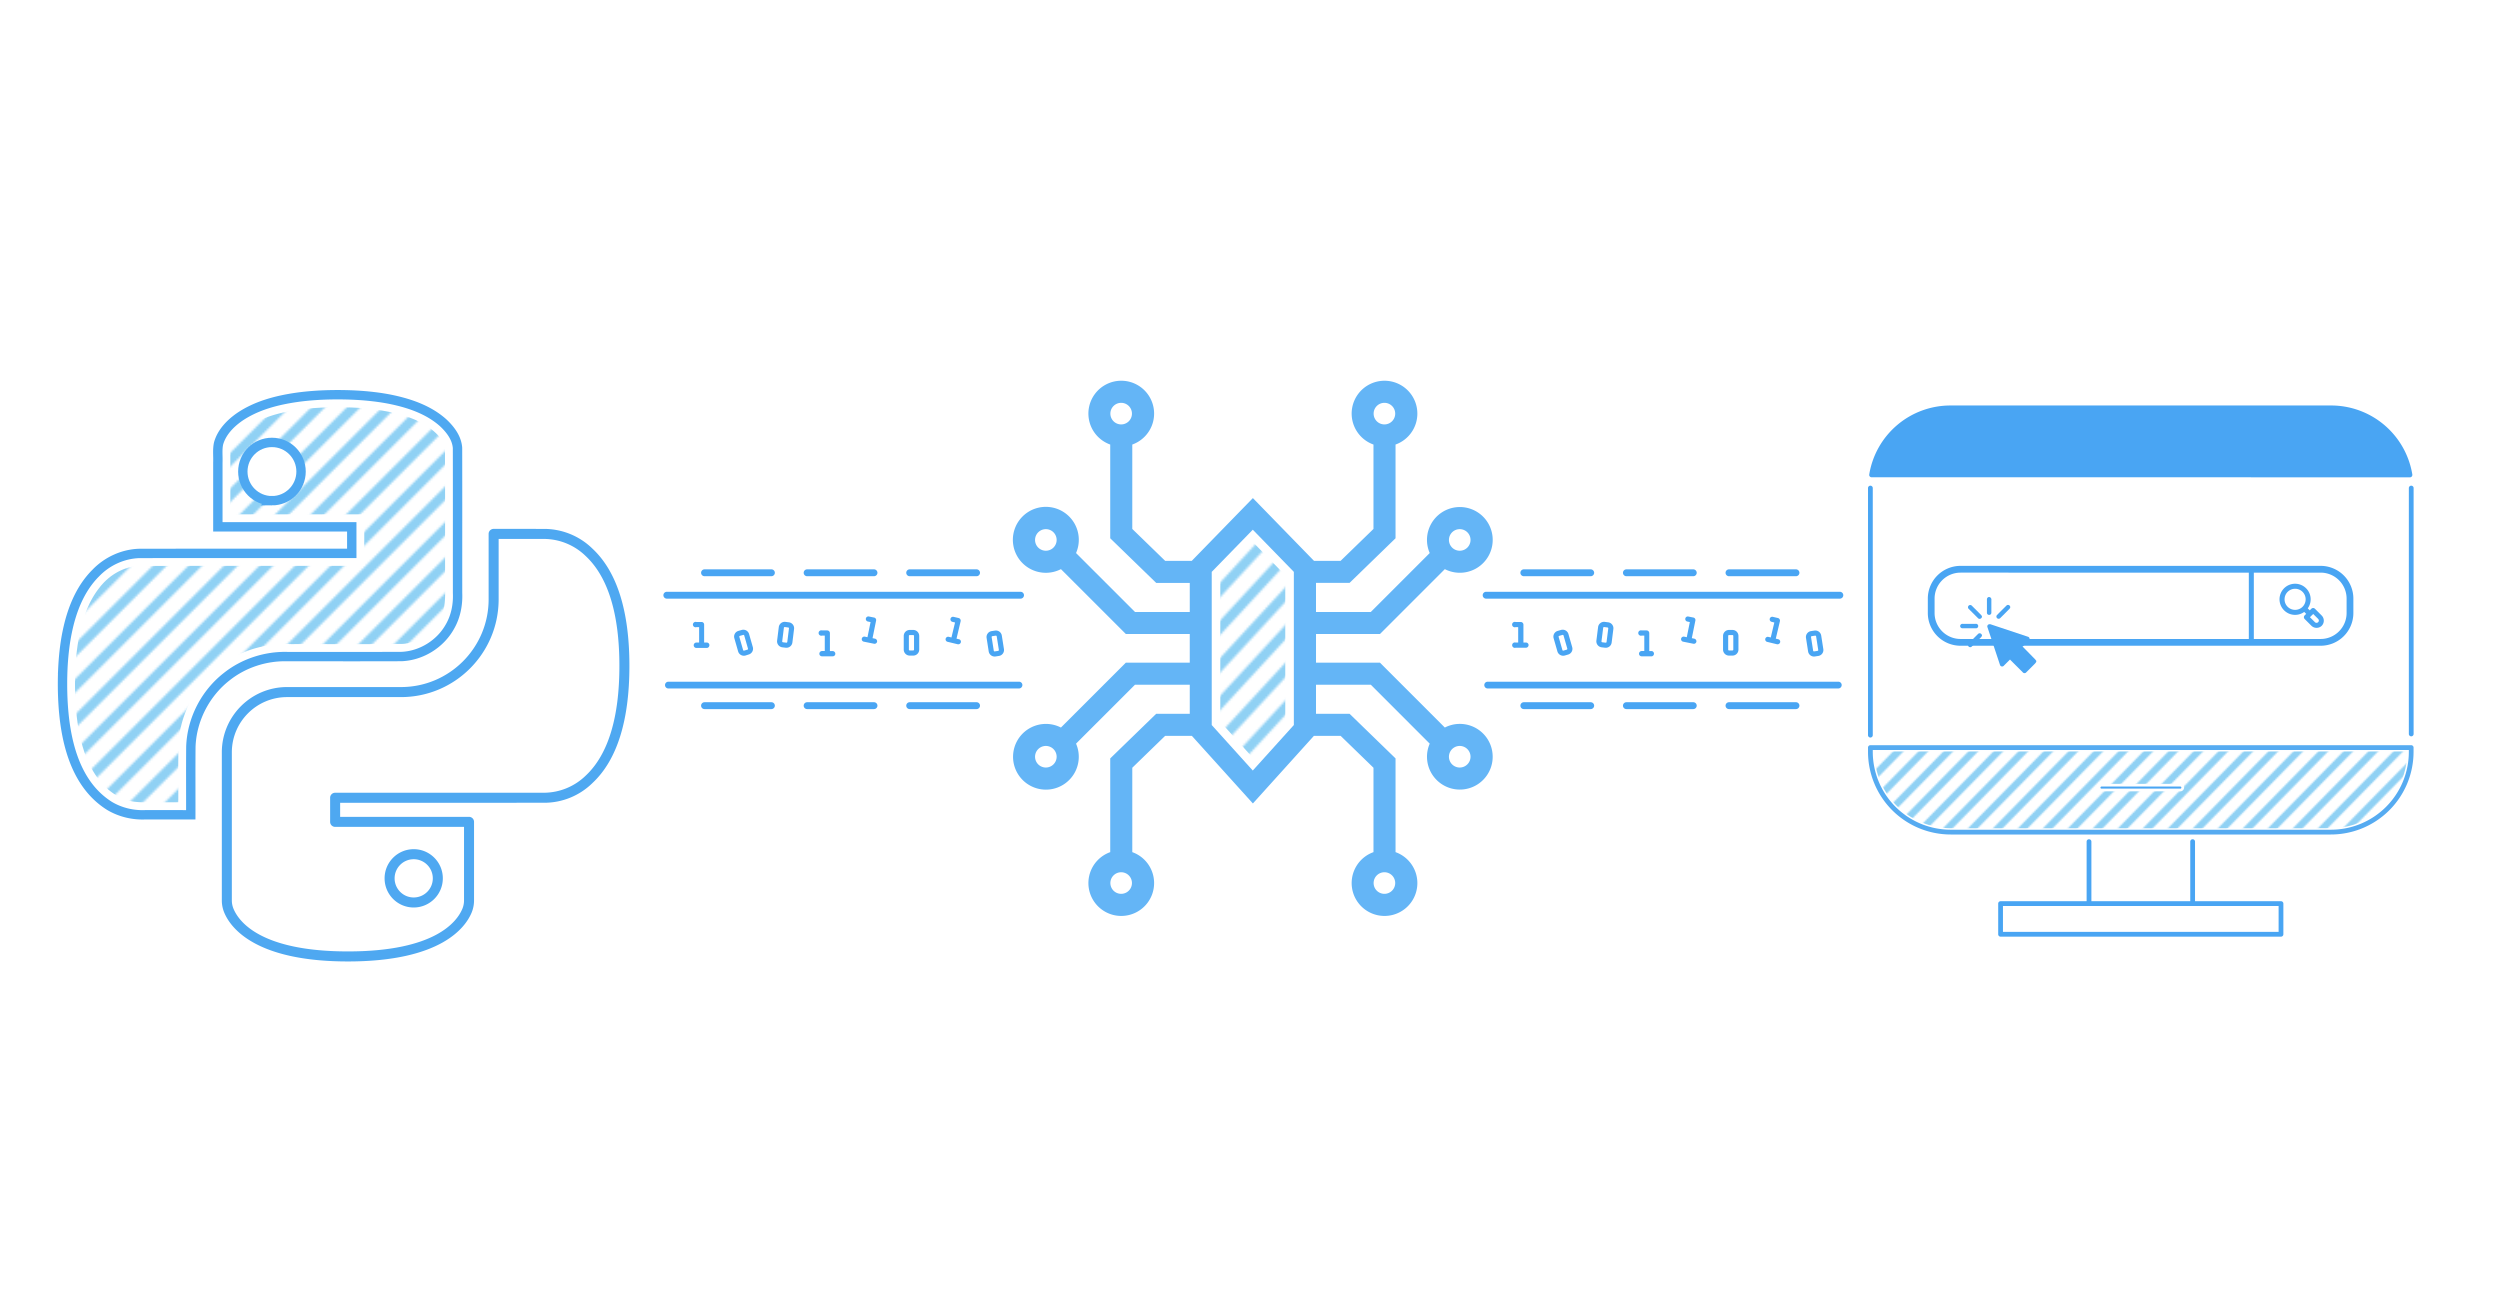 <svg xmlns="http://www.w3.org/2000/svg" xmlns:xlink="http://www.w3.org/1999/xlink" id="Layer_1" data-name="Layer 1" version="1.1" viewBox="0 0 800 418"><defs id="defs9313"><clipPath id="clip-143"><path id="path61777" d="M636 585h144v205H636Zm0 0" clip-rule="nonzero"/></clipPath><clipPath id="clip-144"><path id="path61780" d="M827.836 607.234c-2.863-6.964-14.098-22.16-57.563-22.16-43.464 0-54.699 15.196-57.562 22.16a12.973 12.973 0 0 0-.965 4.938v37.941h64.719v11.649H675.457s-38.8-2.844-38.8 63.758c0 66.597 38.8 63.757 38.8 63.757h21.082l3.32.016v-31.66c0-24.739 20.028-44.793 44.73-44.793h55.141c16.055 0 29.07-13.035 29.07-29.113v-71.555a12.898 12.898 0 0 0-.964-4.938zm-89.352 27.246c-6.433 0-11.648-5.222-11.648-11.664 0-6.445 5.219-11.668 11.652-11.664 6.434 0 11.649 5.223 11.649 11.664 0 6.446-5.215 11.668-11.653 11.664zm0 0" clip-rule="nonzero"/></clipPath><clipPath id="clip-145"><path id="path61783" d="M636 585h156v205H636Zm0 0" clip-rule="nonzero"/></clipPath><clipPath id="clip-146"><path id="path61786" d="M827.836 607.234c-2.863-6.964-14.098-22.16-57.563-22.16-43.464 0-54.699 15.196-57.562 22.16a12.973 12.973 0 0 0-.965 4.938v37.941h64.719v11.649H675.457s-38.8-2.844-38.8 63.758c0 66.597 38.8 63.757 38.8 63.757h21.082l3.32.016v-31.66c0-24.739 20.028-44.793 44.73-44.793h55.141c16.055 0 29.07-13.035 29.07-29.113v-71.555a12.898 12.898 0 0 0-.964-4.938zm-89.352 27.246c-6.433 0-11.648-5.222-11.648-11.664 0-6.445 5.219-11.668 11.652-11.664 6.434 0 11.649 5.223 11.649 11.664 0 6.446-5.215 11.668-11.653 11.664zm0 0" clip-rule="nonzero"/></clipPath><clipPath id="clip-147"><path id="path61789" d="M636 585h169v205H636Zm0 0" clip-rule="nonzero"/></clipPath><clipPath id="clip-148"><path id="path61792" d="M827.836 607.234c-2.863-6.964-14.098-22.16-57.563-22.16-43.464 0-54.699 15.196-57.562 22.16a12.973 12.973 0 0 0-.965 4.938v37.941h64.719v11.649H675.457s-38.8-2.844-38.8 63.758c0 66.597 38.8 63.757 38.8 63.757h21.082l3.32.016v-31.66c0-24.739 20.028-44.793 44.73-44.793h55.141c16.055 0 29.07-13.035 29.07-29.113v-71.555a12.898 12.898 0 0 0-.964-4.938zm-89.352 27.246c-6.433 0-11.648-5.222-11.648-11.664 0-6.445 5.219-11.668 11.652-11.664 6.434 0 11.649 5.223 11.649 11.664 0 6.446-5.215 11.668-11.653 11.664zm0 0" clip-rule="nonzero"/></clipPath><clipPath id="clip-149"><path id="path61795" d="M636 585h181v205H636Zm0 0" clip-rule="nonzero"/></clipPath><clipPath id="clip-150"><path id="path61798" d="M827.836 607.234c-2.863-6.964-14.098-22.16-57.563-22.16-43.464 0-54.699 15.196-57.562 22.16a12.973 12.973 0 0 0-.965 4.938v37.941h64.719v11.649H675.457s-38.8-2.844-38.8 63.758c0 66.597 38.8 63.757 38.8 63.757h21.082l3.32.016v-31.66c0-24.739 20.028-44.793 44.73-44.793h55.141c16.055 0 29.07-13.035 29.07-29.113v-71.555a12.898 12.898 0 0 0-.964-4.938zm-89.352 27.246c-6.433 0-11.648-5.222-11.648-11.664 0-6.445 5.219-11.668 11.652-11.664 6.434 0 11.649 5.223 11.649 11.664 0 6.446-5.215 11.668-11.653 11.664zm0 0" clip-rule="nonzero"/></clipPath><clipPath id="clip-152"><path id="path61804" d="M827.836 607.234c-2.863-6.964-14.098-22.16-57.563-22.16-43.464 0-54.699 15.196-57.562 22.16a12.973 12.973 0 0 0-.965 4.938v37.941h64.719v11.649H675.457s-38.8-2.844-38.8 63.758c0 66.597 38.8 63.757 38.8 63.757h21.082l3.32.016v-31.66c0-24.739 20.028-44.793 44.73-44.793h55.141c16.055 0 29.07-13.035 29.07-29.113v-71.555a12.898 12.898 0 0 0-.964-4.938zm-89.352 27.246c-6.433 0-11.648-5.222-11.648-11.664 0-6.445 5.219-11.668 11.652-11.664 6.434 0 11.649 5.223 11.649 11.664 0 6.446-5.215 11.668-11.653 11.664zm0 0" clip-rule="nonzero"/></clipPath><clipPath id="clip-143-4"><path id="path61777-7" d="M636 585h144v205H636Zm0 0" clip-rule="nonzero"/></clipPath><clipPath id="clip-144-4"><path id="path61780-4" d="M827.836 607.234c-2.863-6.964-14.098-22.16-57.563-22.16-43.464 0-54.699 15.196-57.562 22.16a12.973 12.973 0 0 0-.965 4.938v37.941h64.719v11.649H675.457s-38.8-2.844-38.8 63.758c0 66.597 38.8 63.757 38.8 63.757h21.082l3.32.016v-31.66c0-24.739 20.028-44.793 44.73-44.793h55.141c16.055 0 29.07-13.035 29.07-29.113v-71.555a12.898 12.898 0 0 0-.964-4.938zm-89.352 27.246c-6.433 0-11.648-5.222-11.648-11.664 0-6.445 5.219-11.668 11.652-11.664 6.434 0 11.649 5.223 11.649 11.664 0 6.446-5.215 11.668-11.653 11.664zm0 0" clip-rule="nonzero"/></clipPath><clipPath id="clip-145-3"><path id="path61783-0" d="M636 585h156v205H636Zm0 0" clip-rule="nonzero"/></clipPath><clipPath id="clip-146-7"><path id="path61786-8" d="M827.836 607.234c-2.863-6.964-14.098-22.16-57.563-22.16-43.464 0-54.699 15.196-57.562 22.16a12.973 12.973 0 0 0-.965 4.938v37.941h64.719v11.649H675.457s-38.8-2.844-38.8 63.758c0 66.597 38.8 63.757 38.8 63.757h21.082l3.32.016v-31.66c0-24.739 20.028-44.793 44.73-44.793h55.141c16.055 0 29.07-13.035 29.07-29.113v-71.555a12.898 12.898 0 0 0-.964-4.938zm-89.352 27.246c-6.433 0-11.648-5.222-11.648-11.664 0-6.445 5.219-11.668 11.652-11.664 6.434 0 11.649 5.223 11.649 11.664 0 6.446-5.215 11.668-11.653 11.664zm0 0" clip-rule="nonzero"/></clipPath><clipPath id="clip-147-6"><path id="path61789-8" d="M636 585h169v205H636Zm0 0" clip-rule="nonzero"/></clipPath><clipPath id="clip-148-8"><path id="path61792-4" d="M827.836 607.234c-2.863-6.964-14.098-22.16-57.563-22.16-43.464 0-54.699 15.196-57.562 22.16a12.973 12.973 0 0 0-.965 4.938v37.941h64.719v11.649H675.457s-38.8-2.844-38.8 63.758c0 66.597 38.8 63.757 38.8 63.757h21.082l3.32.016v-31.66c0-24.739 20.028-44.793 44.73-44.793h55.141c16.055 0 29.07-13.035 29.07-29.113v-71.555a12.898 12.898 0 0 0-.964-4.938zm-89.352 27.246c-6.433 0-11.648-5.222-11.648-11.664 0-6.445 5.219-11.668 11.652-11.664 6.434 0 11.649 5.223 11.649 11.664 0 6.446-5.215 11.668-11.653 11.664zm0 0" clip-rule="nonzero"/></clipPath><clipPath id="clip-149-3"><path id="path61795-1" d="M636 585h181v205H636Zm0 0" clip-rule="nonzero"/></clipPath><clipPath id="clip-150-4"><path id="path61798-9" d="M827.836 607.234c-2.863-6.964-14.098-22.16-57.563-22.16-43.464 0-54.699 15.196-57.562 22.16a12.973 12.973 0 0 0-.965 4.938v37.941h64.719v11.649H675.457s-38.8-2.844-38.8 63.758c0 66.597 38.8 63.757 38.8 63.757h21.082l3.32.016v-31.66c0-24.739 20.028-44.793 44.73-44.793h55.141c16.055 0 29.07-13.035 29.07-29.113v-71.555a12.898 12.898 0 0 0-.964-4.938zm-89.352 27.246c-6.433 0-11.648-5.222-11.648-11.664 0-6.445 5.219-11.668 11.652-11.664 6.434 0 11.649 5.223 11.649 11.664 0 6.446-5.215 11.668-11.653 11.664zm0 0" clip-rule="nonzero"/></clipPath><clipPath id="clip-151"><path id="path61801" d="M636 585h193v205H636Zm0 0" clip-rule="nonzero"/></clipPath><clipPath id="clip-152-2"><path id="path61804-0" d="M827.836 607.234c-2.863-6.964-14.098-22.16-57.563-22.16-43.464 0-54.699 15.196-57.562 22.16a12.973 12.973 0 0 0-.965 4.938v37.941h64.719v11.649H675.457s-38.8-2.844-38.8 63.758c0 66.597 38.8 63.757 38.8 63.757h21.082l3.32.016v-31.66c0-24.739 20.028-44.793 44.73-44.793h55.141c16.055 0 29.07-13.035 29.07-29.113v-71.555a12.898 12.898 0 0 0-.964-4.938zm-89.352 27.246c-6.433 0-11.648-5.222-11.648-11.664 0-6.445 5.219-11.668 11.652-11.664 6.434 0 11.649 5.223 11.649 11.664 0 6.446-5.215 11.668-11.653 11.664zm0 0" clip-rule="nonzero"/></clipPath><clipPath id="clip-152-2-6"><path id="path61804-0-6" d="M827.836 607.234c-2.863-6.964-14.098-22.16-57.563-22.16-43.464 0-54.699 15.196-57.562 22.16a12.973 12.973 0 0 0-.965 4.938v37.941h64.719v11.649H675.457s-38.8-2.844-38.8 63.758c0 66.597 38.8 63.757 38.8 63.757h21.082l3.32.016v-31.66c0-24.739 20.028-44.793 44.73-44.793h55.141c16.055 0 29.07-13.035 29.07-29.113v-71.555a12.898 12.898 0 0 0-.964-4.938zm-89.352 27.246c-6.433 0-11.648-5.222-11.648-11.664 0-6.445 5.219-11.668 11.652-11.664 6.434 0 11.649 5.223 11.649 11.664 0 6.446-5.215 11.668-11.653 11.664zm0 0" clip-rule="nonzero"/></clipPath><pattern xlink:href="#pattern66737" id="pattern67854" patternTransform="matrix(.689 0 0 .689 611.043 261.155)"/><pattern xlink:href="#pattern66737" id="pattern67234" patternTransform="matrix(.515 -.025 .025 .506 1226.79 597.853)"/><pattern xlink:href="#pattern66737" id="pattern66871" patternTransform="matrix(.485 0 0 .494 513.718 336.133)"/><pattern id="pattern66737" width="1043.687" height="235.595" patternTransform="translate(685.598 329.672)" patternUnits="userSpaceOnUse"><g id="g66735" transform="translate(-685.598 -329.672)"><path id="path64933" d="M687.202 563.664 919.59 331.275" style="fill:none;fill-opacity:.294;stroke:#90d1f4;stroke-width:4.535;stroke-linecap:butt;stroke-linejoin:miter;stroke-dasharray:none;stroke-opacity:1"/><use xlink:href="#path64933" id="use66584" x="0" y="0"/><use xlink:href="#path64933" id="use66586" x="0" y="0" transform="translate(16.492)"/><use xlink:href="#path64933" id="use66588" x="0" y="0" transform="translate(32.983)"/><use xlink:href="#path64933" id="use66590" x="0" y="0" transform="translate(49.475)"/><use xlink:href="#path64933" id="use66592" x="0" y="0" transform="translate(65.967)"/><use xlink:href="#path64933" id="use66594" x="0" y="0" transform="translate(82.458)"/><use xlink:href="#path64933" id="use66596" x="0" y="0" transform="translate(98.95)"/><use xlink:href="#path64933" id="use66598" x="0" y="0" transform="translate(115.442)"/><use xlink:href="#path64933" id="use66600" x="0" y="0" transform="translate(131.933)"/><use xlink:href="#path64933" id="use66602" x="0" y="0" transform="translate(148.425)"/><use xlink:href="#path64933" id="use66604" x="0" y="0" transform="translate(164.917)"/><use xlink:href="#path64933" id="use66606" x="0" y="0" transform="translate(181.408)"/><use xlink:href="#path64933" id="use66608" x="0" y="0" transform="translate(197.9)"/><use xlink:href="#path64933" id="use66610" x="0" y="0" transform="translate(214.392)"/><use xlink:href="#path64933" id="use66612" x="0" y="0" transform="translate(230.883)"/><use xlink:href="#path64933" id="use66614" x="0" y="0" transform="translate(247.375)"/><use xlink:href="#path64933" id="use66616" x="0" y="0" transform="translate(263.867)"/><use xlink:href="#path64933" id="use66618" x="0" y="0" transform="translate(280.358)"/><use xlink:href="#path64933" id="use66620" x="0" y="0" transform="translate(296.85)"/><use xlink:href="#path64933" id="use66622" x="0" y="0" transform="translate(313.342)"/><use xlink:href="#path64933" id="use66624" x="0" y="0" transform="translate(329.833)"/><use xlink:href="#path64933" id="use66626" x="0" y="0" transform="translate(346.325)"/><use xlink:href="#path64933" id="use66628" x="0" y="0" transform="translate(362.817)"/><use xlink:href="#path64933" id="use66630" x="0" y="0" transform="translate(379.308)"/><use xlink:href="#path64933" id="use66632" x="0" y="0" transform="translate(395.8)"/><use xlink:href="#path64933" id="use66634" x="0" y="0" transform="translate(412.292)"/><use xlink:href="#path64933" id="use66636" x="0" y="0" transform="translate(428.783)"/><use xlink:href="#path64933" id="use66638" x="0" y="0" transform="translate(445.275)"/><use xlink:href="#path64933" id="use66640" x="0" y="0" transform="translate(461.767)"/><use xlink:href="#path64933" id="use66642" x="0" y="0" transform="translate(478.258)"/><use xlink:href="#path64933" id="use66644" x="0" y="0" transform="translate(494.75)"/><use xlink:href="#path64933" id="use66646" x="0" y="0" transform="translate(511.241)"/><use xlink:href="#path64933" id="use66648" x="0" y="0" transform="translate(527.733)"/><use xlink:href="#path64933" id="use66650" x="0" y="0" transform="translate(544.225)"/><use xlink:href="#path64933" id="use66652" x="0" y="0" transform="translate(560.716)"/><use xlink:href="#path64933" id="use66654" x="0" y="0" transform="translate(577.208)"/><use xlink:href="#path64933" id="use66656" x="0" y="0" transform="translate(593.7)"/><use xlink:href="#path64933" id="use66658" x="0" y="0" transform="translate(610.191)"/><use xlink:href="#path64933" id="use66660" x="0" y="0" transform="translate(626.683)"/><use xlink:href="#path64933" id="use66662" x="0" y="0" transform="translate(643.175)"/><use xlink:href="#path64933" id="use66664" x="0" y="0" transform="translate(659.666)"/><use xlink:href="#path64933" id="use66666" x="0" y="0" transform="translate(676.158)"/><use xlink:href="#path64933" id="use66668" x="0" y="0" transform="translate(692.65)"/><use xlink:href="#path64933" id="use66670" x="0" y="0" transform="translate(709.141)"/><use xlink:href="#path64933" id="use66672" x="0" y="0" transform="translate(725.633)"/><use xlink:href="#path64933" id="use66674" x="0" y="0" transform="translate(742.125)"/><use xlink:href="#path64933" id="use66676" x="0" y="0" transform="translate(758.616)"/><use xlink:href="#path64933" id="use66678" x="0" y="0" transform="translate(775.108)"/><use xlink:href="#path64933" id="use66680" x="0" y="0" transform="translate(791.6)"/><use xlink:href="#path64933" id="use66682" x="0" y="0" transform="translate(808.091)"/></g></pattern><style id="style9299">.cls-3{fill:#49a5f3}</style></defs><path id="path67849" d="M106.72 126.314c-3.94.052-7.744.28-11.665.824-6.472.928-13.036 2.62-18.49 6.362-2.927 2.063-5.612 4.846-6.612 8.367-.447 2.01-.154 4.088-.238 6.128v20.585h42.85v8.5c-22.62.01-45.238-.016-67.857.018-5.288.117-10.424 2.48-14.072 6.29-5.087 5.075-7.745 12.039-9.15 18.966-.792 3.866-1.204 7.968-1.382 11.802a110.292 110.292 0 0 0 0 9.451c.568 12.454 3.492 27.12 14.958 34.29 3.457 2.057 7.52 3.019 11.531 2.826l14.458.01c.019-7.257-.038-14.515.028-21.771.292-8.672 4.608-17.083 11.448-22.413 5.484-4.37 12.54-6.647 19.54-6.436 12.118-.014 24.236.03 36.354-.022 6.424-.234 12.538-4.054 15.62-9.685 1.83-3.213 2.539-6.956 2.383-10.626-.011-15.486.022-30.973-.017-46.458-.234-3.22-2.341-5.948-4.625-8.07-4.537-4.044-10.453-6.105-16.308-7.354-3.709-.784-7.805-1.24-11.597-1.44a112.89 112.89 0 0 0-7.156-.144z" style="fill:#fff;fill-opacity:1;stroke:#4ea8f1;stroke-opacity:1;stroke-width:3;stroke-dasharray:none"/><path id="path67486" d="M106.803 130.314c-7.682.138-15.514.855-22.72 3.693-3.547 1.464-7.05 3.532-9.263 6.753-.888 1.263-1.245 2.813-1.117 4.34.025 6.494.01 12.987.012 19.48h42.85v16.5c-24.076.014-48.153-.04-72.227.046-4.964.224-9.539 3.042-12.517 6.935-3.534 4.445-5.396 9.96-6.49 15.468-.083.472-.25 1.302-.34 1.916a75.799 75.799 0 0 0-.716 6.067c-.426 5.866-.365 11.935.295 17.85.832 6.92 2.546 14.006 6.75 19.702 2.765 3.73 6.778 6.767 11.461 7.452 2.986.42 6.012.122 9.016.209l5.256.003c.033-6.44-.102-12.884.11-19.32.829-11.062 7.482-21.492 17.179-26.887 5.674-3.222 12.273-4.68 18.777-4.408 11.954-.026 23.911.068 35.864-.068 6.34-.531 12.003-5.603 13.142-11.879.561-3.199.203-6.46.3-9.688-.01-13.697.033-27.398-.044-41.093-.463-2.677-2.583-4.667-4.638-6.255-4.994-3.643-11.165-5.13-17.184-6.02a81.255 81.255 0 0 0-6.164-.612c-.877-.041-1.715-.1-2.493-.119-1.699-.061-3.4-.074-5.1-.065z" style="fill:url(#pattern67854);fill-opacity:1;stroke:none;stroke-width:3;stroke-dasharray:none;stroke-opacity:1"/><path id="path66869" d="M599.762 240.533c.038 3.627.817 7.248 2.386 10.524a24.498 24.498 0 0 0 8.895 10.098 24.55 24.55 0 0 0 12.804 3.866c13.47.047 26.943.007 40.415.02 27.259-.006 54.519.013 81.778-.01 4.276-.056 8.54-1.203 12.222-3.39a24.488 24.488 0 0 0 9.332-9.854c1.779-3.43 2.697-7.28 2.74-11.141-.16-.42-1.12-.067-1.594-.183H599.762z" style="fill:url(#pattern66871);fill-opacity:1;stroke:none"/><g id="g67249" transform="matrix(1.372 0 0 1.372 -987.437 -30.388)"><path id="path4965" d="M449.767 222.267a7.607 7.607 0 0 0-3.498.853l-15.137-15.136h-14.91v-6.676h14.91l15.137-15.135a7.665 7.665 0 1 0-3.525-3.754L429 196.163H416.22v-6.78h7.828l10.723-10.408v-21.862a7.662 7.662 0 1 0-5.145 0v19.685l-7.664 7.44h-6.212l-14.252-14.636-14.25 14.636h-6.213l-7.664-7.44v-19.685a7.663 7.663 0 1 0-5.145 0v21.862l10.722 10.408h7.83v6.78h-12.78l-13.744-13.744a7.69 7.69 0 1 0-3.524 3.754l15.137 15.135h14.91v6.676h-14.91L356.73 223.12a7.665 7.665 0 1 0 3.524 3.754L374 213.129h12.778v6.78h-7.829l-10.722 10.409v21.862a7.662 7.662 0 1 0 5.145 0v-19.685l7.664-7.44h6.23l14.233 15.773 14.235-15.773h6.229l7.664 7.44v19.685a7.662 7.662 0 1 0 5.146 0v-21.862l-10.724-10.408h-7.828v-6.78H429l13.744 13.745a7.66 7.66 0 1 0 7.022-4.607z" class="UnoptimicedTransforms" style="fill:#64b5f6;stroke-width:.533" transform="translate(610.425 -31.281)"/><path id="path66939" d="M617.389 105.57a7.607 7.607 0 0 0-3.498.853l-15.137-15.136h-14.91v-6.675h14.91l15.137-15.136a7.665 7.665 0 1 0-3.525-3.754l-13.744 13.744h-12.779v-6.78h7.828l10.723-10.408V40.416a7.662 7.662 0 1 0-5.145 0v19.685l-7.664 7.44h-6.212l-14.251-14.636L554.87 67.54h-6.213l-7.664-7.44V40.416a7.663 7.663 0 1 0-5.145 0v21.862l10.723 10.408h7.829v6.78h-12.78l-13.743-13.744a7.69 7.69 0 1 0-3.525 3.754l15.137 15.136h14.91v6.675h-14.91l-15.137 15.136a7.665 7.665 0 1 0 3.525 3.754l13.744-13.745H554.4v6.781h-7.83l-10.722 10.408v21.862a7.662 7.662 0 1 0 5.145 0v-19.685l7.664-7.44h6.23l14.234 15.774 14.234-15.773h6.23l7.664 7.44v19.684a7.662 7.662 0 1 0 5.145 0V113.62l-10.724-10.408h-7.828v-6.78h12.779l13.744 13.745a7.66 7.66 0 1 0 7.023-4.607z" class="UnoptimicedTransforms" style="fill:none;fill-opacity:1" transform="translate(442.802 85.416)"/><path id="path66961" d="M1060.17 201.164a2.517 2.517 0 1 1 2.516-2.517 2.52 2.52 0 0 1-2.516 2.517z" style="fill:#fff;stroke-width:.533"/><path id="path67206" d="m1021.479 191.254-9.577 10.611-9.575-10.611V155.53l9.576-9.835 9.576 9.835z" style="fill:#fff;fill-opacity:1;stroke-width:.533"/><path id="path66959" d="M1004.326 156.342v34.144l7.576 8.395 7.576-8.395v-34.144l-7.576-7.78-7.576 7.78z" style="fill:url(#pattern67234);fill-opacity:1;stroke-width:.533"/><path id="path66957" d="M1042.603 230.623a2.517 2.517 0 1 1 2.517-2.517 2.52 2.52 0 0 1-2.517 2.517z" style="fill:#fff;stroke-width:.533"/><path id="path66955" d="M981.203 230.623a2.517 2.517 0 1 1 2.516-2.517 2.52 2.52 0 0 1-2.516 2.517z" style="fill:#fff;stroke-width:.533"/><path id="path66953" d="M963.636 201.164a2.517 2.517 0 1 1 2.517-2.517 2.52 2.52 0 0 1-2.517 2.517z" style="fill:#fff;stroke-width:.533"/><path id="path66951" d="M963.636 150.599a2.517 2.517 0 1 1 2.517-2.517 2.52 2.52 0 0 1-2.517 2.517z" style="fill:#fff;stroke-width:.533"/><path id="path66949" d="M981.203 116.105a2.517 2.517 0 1 1-2.518 2.517 2.52 2.52 0 0 1 2.518-2.517z" style="fill:#fff;stroke-width:.533"/><path id="path66947" d="M1042.603 116.105a2.517 2.517 0 1 1-2.517 2.517 2.52 2.52 0 0 1 2.517-2.517z" style="fill:#fff;stroke-width:.533"/><path id="path66945" d="M1060.17 145.565a2.517 2.517 0 1 1-2.517 2.517 2.52 2.52 0 0 1 2.517-2.517z" style="fill:#fff;stroke-width:.533"/></g><g id="g52403" transform="matrix(.866 0 0 .866 75.053 33.638)"><path id="path9659" d="M291.12 214.29a1.27 1.27 0 0 1-1.27 1.27H160.32a1.24 1.24 0 0 1-1.25-1.25 1.24 1.24 0 0 1 1.25-1.25h129.53a1.23 1.23 0 0 1 1.27 1.23z" class="cls-3" clip-path="none"/><path id="path9661" d="M291.71 181.1a1.27 1.27 0 0 1-1.27 1.27h-130.7a1.27 1.27 0 0 1-1.27-1.27 1.27 1.27 0 0 1 1.27-1.27h130.7a1.27 1.27 0 0 1 1.27 1.27z" class="cls-3" clip-path="none"/><path id="path9663" d="M198.39 174.08h-24.72a1.27 1.27 0 1 1 0-2.54h24.72a1.26 1.26 0 0 1 1.26 1.27 1.28 1.28 0 0 1-1.26 1.27z" class="cls-3" clip-path="none"/><path id="path9665" d="M274.19 174.08h-24.71a1.27 1.27 0 1 1 0-2.54h24.71a1.27 1.27 0 0 1 1.27 1.27 1.28 1.28 0 0 1-1.27 1.27z" class="cls-3" clip-path="none"/><path id="path9667" d="M236.29 174.08h-24.71a1.27 1.27 0 1 1 0-2.54h24.71a1.27 1.27 0 0 1 1.27 1.27 1.28 1.28 0 0 1-1.27 1.27z" class="cls-3" clip-path="none"/><path id="path9669" d="M198.39 223.18h-24.72a1.27 1.27 0 1 1 0-2.54h24.72a1.26 1.26 0 0 1 1.26 1.27 1.28 1.28 0 0 1-1.26 1.27z" class="cls-3" clip-path="none"/><path id="path9671" d="M274.19 223.18h-24.71a1.27 1.27 0 1 1 0-2.54h24.71a1.26 1.26 0 0 1 1.27 1.27 1.28 1.28 0 0 1-1.27 1.27z" class="cls-3" clip-path="none"/><path id="path9673" d="M236.29 223.18h-24.71a1.27 1.27 0 0 1 0-2.54h24.71a1.27 1.27 0 0 1 1.27 1.27 1.28 1.28 0 0 1-1.27 1.27z" class="cls-3" clip-path="none"/><path id="path9675" d="M250.76 193.93h-1.27a2.22 2.22 0 0 0-2.21 2.21v5.06a2.22 2.22 0 0 0 2.21 2.21h1.27a2.22 2.22 0 0 0 2.24-2.21v-5.06a2.22 2.22 0 0 0-2.24-2.21zm.32 7.27a.31.31 0 0 1-.32.31h-1.27a.31.31 0 0 1-.31-.31v-5.06a.31.31 0 0 1 .31-.32h1.27a.32.32 0 0 1 .32.32z" class="cls-3" clip-path="none"/><path id="path9677" d="m236.67 197.16-.92-.19 1.32-6.51a.94.94 0 0 0-.75-1.11l-1.86-.38a.95.95 0 1 0-.37 1.86l.93.19-1.14 5.59-.92-.19a.95.95 0 1 0-.36 1.86l3.72.75a.94.94 0 0 0 1.11-.75 1 1 0 0 0-.76-1.12z" class="cls-3" clip-path="none"/><path id="path9679" d="m281 194.17-1.25.19a2.22 2.22 0 0 0-1.85 2.53l.78 5a2.22 2.22 0 0 0 2.53 1.84l1.25-.19a2.22 2.22 0 0 0 1.85-2.52l-.79-5a2.2 2.2 0 0 0-2.52-1.85Zm1.43 7.14a.32.32 0 0 1-.27.36l-1.25.19a.3.3 0 0 1-.36-.26l-.79-5a.32.32 0 0 1 .26-.37l1.26-.19a.32.32 0 0 1 .36.26z" class="cls-3" clip-path="none"/><path id="path9681" d="m267.7 197.37-.92-.22 1.53-6.46a1 1 0 0 0-.7-1.15l-1.84-.43a.95.95 0 1 0-.46 1.84l.93.23-1.33 5.53-.92-.22a.95.95 0 1 0-.45 1.84l3.69.89a1 1 0 0 0 1.15-.7.93.93 0 0 0-.68-1.15z" class="cls-3" clip-path="none"/><path id="path9683" d="m187.42 193.93-1.22.35a2.19 2.19 0 0 0-1.51 2.73l1.39 4.85a2.21 2.21 0 0 0 2.73 1.52L190 203a2.21 2.21 0 0 0 1.51-2.73l-1.39-4.86a2.21 2.21 0 0 0-2.7-1.48zm2.31 6.91a.3.3 0 0 1-.21.38l-1.21.35a.31.31 0 0 1-.39-.21l-1.39-4.86a.3.3 0 0 1 .21-.38l1.22-.35a.3.3 0 0 1 .38.21z" class="cls-3" clip-path="none"/><path id="path9685" d="M174.52 198.59h-1v-6.65a.94.94 0 0 0-.95-.95h-1.9a1 1 0 1 0 0 1.91h1v5.69h-1a1 1 0 0 0-1 1 1 1 0 0 0 1 1h3.79a1 1 0 0 0 1-1 .94.94 0 0 0-.94-1z" class="cls-3" clip-path="none"/><path id="path9687" d="m204.84 191.11-1.25-.16a2.22 2.22 0 0 0-2.48 1.92l-.62 5a2.22 2.22 0 0 0 1.91 2.48l1.25.15a2.22 2.22 0 0 0 2.48-1.91l.62-5a2.2 2.2 0 0 0-1.91-2.48zm-.59 7.25a.31.31 0 0 1-.35.28l-1.25-.15a.31.31 0 0 1-.28-.35l.62-5a.31.31 0 0 1 .35-.28l1.25.16a.3.3 0 0 1 .28.35z" class="cls-3" clip-path="none"/><path id="path9689" d="M221 201.74h-1v-6.63a1 1 0 0 0-1-1h-1.9a1 1 0 1 0 0 1.92h1v5.69h-1a1 1 0 0 0-1 1 .94.94 0 0 0 1 .95h3.9a.94.94 0 0 0 1-.95 1 1 0 0 0-1-.98z" class="cls-3" clip-path="none"/></g><g id="g52808" transform="matrix(.866 0 0 .866 35.195 33.638)"><path id="path9691" d="M639.89 214.29a1.27 1.27 0 0 1-1.27 1.27H509.08a1.25 1.25 0 0 1-1.25-1.25 1.24 1.24 0 0 1 1.25-1.25h129.54a1.23 1.23 0 0 1 1.27 1.23z" class="cls-3" clip-path="none"/><path id="path9693" d="M640.48 181.1a1.27 1.27 0 0 1-1.27 1.27h-130.7a1.27 1.27 0 0 1-1.27-1.27 1.27 1.27 0 0 1 1.27-1.27h130.7a1.27 1.27 0 0 1 1.27 1.27z" class="cls-3" clip-path="none"/><path id="path9695" d="M547.15 174.08h-24.71a1.27 1.27 0 1 1 0-2.54h24.71a1.27 1.27 0 0 1 0 2.54z" class="cls-3" clip-path="none"/><path id="path9697" d="M623 174.08h-24.75a1.27 1.27 0 1 1 0-2.54H623a1.27 1.27 0 0 1 1.27 1.27 1.28 1.28 0 0 1-1.27 1.27z" class="cls-3" clip-path="none"/><path id="path9699" d="M585.05 174.08h-24.71a1.27 1.27 0 1 1 0-2.54h24.71a1.27 1.27 0 0 1 1.27 1.27 1.28 1.28 0 0 1-1.27 1.27z" class="cls-3" clip-path="none"/><path id="path9701" d="M547.15 223.18h-24.71a1.27 1.27 0 1 1 0-2.54h24.71a1.27 1.27 0 0 1 1.27 1.27 1.28 1.28 0 0 1-1.27 1.27z" class="cls-3" clip-path="none"/><path id="path9703" d="M623 223.18h-24.75a1.27 1.27 0 1 1 0-2.54H623a1.27 1.27 0 0 1 1.27 1.27 1.28 1.28 0 0 1-1.27 1.27z" class="cls-3" clip-path="none"/><path id="path9705" d="M585.05 223.18h-24.71a1.27 1.27 0 1 1 0-2.54h24.71a1.26 1.26 0 0 1 1.27 1.27 1.28 1.28 0 0 1-1.27 1.27z" class="cls-3" clip-path="none"/><path id="path9707" d="M599.53 193.93h-1.27a2.21 2.21 0 0 0-2.21 2.21v5.06a2.21 2.21 0 0 0 2.21 2.21h1.27a2.21 2.21 0 0 0 2.21-2.21v-5.06a2.21 2.21 0 0 0-2.21-2.21zm.31 7.27a.31.31 0 0 1-.31.31h-1.27a.31.31 0 0 1-.31-.31v-5.06a.31.31 0 0 1 .31-.32h1.27a.31.31 0 0 1 .31.32z" class="cls-3" clip-path="none"/><path id="path9709" d="m585.43 197.16-.92-.19 1.32-6.51a.93.93 0 0 0-.74-1.11l-1.87-.38a.93.93 0 0 0-1.11.75.94.94 0 0 0 .75 1.11l.92.19-1.13 5.59-.92-.19a.95.95 0 1 0-.37 1.86l3.73.75a.94.94 0 0 0 1.11-.75 1 1 0 0 0-.77-1.12z" class="cls-3" clip-path="none"/><path id="path9711" d="m629.79 194.17-1.25.19a2.22 2.22 0 0 0-1.84 2.53l.78 5a2.2 2.2 0 0 0 2.52 1.84l1.26-.19a2.21 2.21 0 0 0 1.84-2.54l-.78-5a2.21 2.21 0 0 0-2.53-1.83zm1.43 7.14a.31.31 0 0 1-.26.36l-1.25.19a.31.31 0 0 1-.37-.26l-.78-5a.32.32 0 0 1 .26-.37l1.25-.19a.32.32 0 0 1 .37.26z" class="cls-3" clip-path="none"/><path id="path9713" d="m616.46 197.37-.92-.22 1.53-6.46a1 1 0 0 0-.69-1.15l-1.85-.43a.95.95 0 1 0-.45 1.84l.92.23-1.32 5.53-.92-.22a.95.95 0 0 0-.46 1.84l3.69.89a1 1 0 0 0 1.15-.7.92.92 0 0 0-.68-1.15z" class="cls-3" clip-path="none"/><path id="path9715" d="m536.18 193.93-1.21.35a2.2 2.2 0 0 0-1.52 2.73l1.39 4.85a2.22 2.22 0 0 0 2.74 1.52l1.21-.35a2.2 2.2 0 0 0 1.52-2.73l-1.39-4.86a2.22 2.22 0 0 0-2.74-1.51zm2.32 6.91a.3.3 0 0 1-.21.38l-1.22.35a.3.3 0 0 1-.38-.21l-1.39-4.86a.29.29 0 0 1 .21-.38l1.21-.35a.31.31 0 0 1 .39.21z" class="cls-3" clip-path="none"/><path id="path9717" d="M523.29 198.59h-1v-6.65a1 1 0 0 0-1-.95h-1.89a1 1 0 1 0 0 1.91h.95v5.69h-.95a1 1 0 1 0 0 1.92h3.79a1 1 0 0 0 1-1 .94.94 0 0 0-.9-.92z" class="cls-3" clip-path="none"/><path id="path9719" d="m553.6 191.11-1.25-.16a2.21 2.21 0 0 0-2.47 1.92l-.63 5a2.23 2.23 0 0 0 1.92 2.48l1.25.15a2.2 2.2 0 0 0 2.47-1.91l.63-5a2.21 2.21 0 0 0-1.92-2.48zm-.59 7.25a.3.3 0 0 1-.35.28l-1.25-.15a.33.33 0 0 1-.28-.35l.63-5a.31.31 0 0 1 .35-.28l1.25.16a.31.31 0 0 1 .28.35z" class="cls-3" clip-path="none"/><path id="path9721" d="M569.79 201.74h-1v-6.63a1 1 0 0 0-1-1H566a1 1 0 1 0 0 1.92h.95v5.69H566a1 1 0 0 0-1 1 .94.94 0 0 0 1 .95h3.79a1 1 0 0 0 0-1.93z" class="cls-3" clip-path="none"/></g><path id="path9459" d="M639.422 298.961v-9.8a.762.762 0 0 1 .762-.771h89.732a.762.762 0 0 1 .763.771v9.8a.762.762 0 0 1-.763.771h-89.732a.762.762 0 0 1-.762-.771zm89.732-9.037h-88.207v8.275h88.207z" class="cls-3" clip-path="none" style="stroke-width:.866"/><path id="path9461" d="M598.906 152.718h-.13a.762.762 0 0 1-.624-.867 26.332 26.332 0 0 1 26.055-22.095h121.687a26.34 26.34 0 0 1 26.055 22.095.659.659 0 0 1 0 .13.762.762 0 0 1-.762.763zm171.37-1.525a24.833 24.833 0 0 0-24.469-19.93h-121.6a24.79 24.79 0 0 0-24.383 19.93z" class="cls-3" clip-path="none" style="stroke-width:.866"/><path id="path9463" d="M671.715 252.033a.771.771 0 0 1 .771-.771h25.128a.771.771 0 1 1 0 1.533h-25.128a.762.762 0 0 1-.77-.762z" class="cls-3" clip-path="none" style="stroke-width:.866;stroke:#fff;paint-order:stroke fill markers"/><path id="path9465" d="M597.762 240.587v-1.36a.754.754 0 0 1 .762-.763h173.052a.754.754 0 0 1 .763.762v1.36a26.48 26.48 0 0 1-26.445 26.454H624.207a26.48 26.48 0 0 1-26.445-26.453zm1.525-.598v.598a24.946 24.946 0 0 0 24.92 24.92h121.687a24.946 24.946 0 0 0 24.937-24.92v-.598z" class="cls-3" clip-path="none" style="stroke-width:.866;stroke-dasharray:none;fill:#56abf1"/><path id="path9469" d="M770.831 234.868v-78.685a.762.762 0 1 1 1.525 0v78.685a.762.762 0 0 1-1.525 0z" class="cls-3" clip-path="none" style="stroke-width:.866"/><path id="path9471" d="M667.72 289.161V269.32a.762.762 0 0 1 1.526 0v19.842a.762.762 0 0 1-1.525 0z" class="cls-3" clip-path="none" style="stroke-width:.866"/><path id="path9473" d="M700.88 289.161V269.32a.762.762 0 0 1 1.526 0v19.842a.762.762 0 0 1-1.525 0z" class="cls-3" clip-path="none" style="stroke-width:.866"/><path id="path9475" d="M598.906 151.955h172.29a25.665 25.665 0 0 0-25.302-21.454H624.215a25.656 25.656 0 0 0-25.31 21.454z" class="cls-3" clip-path="none" style="stroke-width:.866"/><path id="path9307" d="M598.906 151.955h172.29a25.665 25.665 0 0 0-25.302-21.454H624.215a25.656 25.656 0 0 0-25.31 21.454z" class="cls-3" style="stroke-width:.866"/><path id="path9310" d="M598.524 239.226v1.36a25.691 25.691 0 0 0 25.683 25.692h121.687a25.691 25.691 0 0 0 25.682-25.691v-1.36zm70.133 12.807a3.83 3.83 0 0 1 3.83-3.83h25.127a3.83 3.83 0 0 1 0 7.65h-25.128a3.821 3.821 0 0 1-3.83-3.82z" style="stroke-width:.866;fill:none"/><path id="path9467" d="M597.762 235.25v-79.067a.762.762 0 0 1 1.525 0v79.066a.762.762 0 0 1-1.525 0z" class="cls-3" clip-path="none" style="stroke-width:.866"/><path id="path9723" d="M742.61 206.638H627.37a10.476 10.476 0 0 1-10.468-10.467v-4.627a10.476 10.476 0 0 1 10.467-10.467H742.61a10.476 10.476 0 0 1 10.467 10.467v4.627a10.476 10.476 0 0 1-10.467 10.467zm-115.24-23.395a8.31 8.31 0 0 0-8.302 8.301v4.627a8.31 8.31 0 0 0 8.301 8.301H742.61a8.31 8.31 0 0 0 8.301-8.3v-4.628a8.31 8.31 0 0 0-8.3-8.3z" class="cls-3" clip-path="none" style="stroke-width:.866"/><path id="path9725" d="M734.44 196.76a4.982 4.982 0 1 1 3.517-8.5 4.982 4.982 0 0 1-3.518 8.5zm0-8.352a3.37 3.37 0 0 0-2.392.987 3.38 3.38 0 0 0 0 4.775 3.38 3.38 0 0 0 4.774 0 3.38 3.38 0 0 0 0-4.775 3.37 3.37 0 0 0-2.383-.987z" class="cls-3" clip-path="none" style="stroke-width:.866"/><path id="rect9727" d="M382.81 659.175h1.603v2.4h-1.603z" class="cls-3" clip-path="none" style="stroke-width:.866" transform="rotate(-45.01)"/><path id="rect9729" d="M719.623 182.273h1.603v23.282h-1.603z" class="cls-3" clip-path="none" style="stroke-width:.866"/><path id="path9731" d="M741.293 200.91a2.33 2.33 0 0 1-1.655-.684l-2.157-2.157a.806.806 0 0 1 0-1.135l2.157-2.132a.806.806 0 0 1 1.135 0l2.158 2.158a2.34 2.34 0 0 1 0 3.31 2.33 2.33 0 0 1-1.638.64zm-2.114-3.404 1.594 1.585a.737.737 0 0 0 1.04 0 .728.728 0 0 0 .217-.52.745.745 0 0 0-.217-.52l-1.594-1.585z" class="cls-3" clip-path="none" style="stroke-width:.866"/><path id="path9733" d="M651.587 211.837a4.592 4.592 0 0 1-.398.52q-1.36 1.378-2.739 2.738a.737.737 0 0 1-1.204 0l-3.847-3.83c-.06-.06-.113-.138-.182-.225l-.208.2-1.733 1.732a.728.728 0 0 1-1.308-.294q-1.976-5.953-3.96-11.906a.702.702 0 0 1 .554-1.014.918.918 0 0 1 .373 0l11.966 3.986a.72.72 0 0 1 .295 1.265l-1.733 1.733a1.144 1.144 0 0 1-.217.139v.104a.953.953 0 0 1 .217.147l3.795 3.873a3.596 3.596 0 0 1 .372.503z" class="cls-3" clip-path="none" style="stroke-width:.866"/><path id="path9735" d="M636.71 191.068a.866.866 0 0 1 .528.961v3.986a.71.71 0 0 1-.961.71.667.667 0 0 1-.46-.64v-4.333a.788.788 0 0 1 .52-.702z" class="cls-3" clip-path="none" style="stroke-width:.866"/><path id="path9737" d="M634.24 197.289a.788.788 0 0 1-.398.641.702.702 0 0 1-.745 0 .598.598 0 0 1-.156-.138l-2.93-2.92a.728.728 0 0 1-.216-.78.71.71 0 0 1 1.161-.295 339.245 339.245 0 0 1 3.059 3.059 1.889 1.889 0 0 1 .225.433z" class="cls-3" clip-path="none" style="stroke-width:.866"/><path id="path9739" d="M634.24 203.398a1.924 1.924 0 0 1-.242.459 332.84 332.84 0 0 1-3.024 3.032.714.714 0 1 1-.997-1.022l2.99-2.99a.72.72 0 0 1 .814-.164.788.788 0 0 1 .46.685z" class="cls-3" clip-path="none" style="stroke-width:.866"/><path id="path9741" d="M643.286 194.386a1.612 1.612 0 0 1-.234.416c-.987 1.014-1.984 2.002-2.989 2.998a.71.71 0 1 1-1.005-1.005q1.49-1.508 2.99-2.99a.693.693 0 0 1 .814-.164.754.754 0 0 1 .424.745z" class="cls-3" clip-path="none" style="stroke-width:.866"/><path id="path9743" d="M630.081 201.05h-2.019a.728.728 0 0 1-.814-.702.728.728 0 0 1 .797-.72h4.15a.72.72 0 1 1 0 1.421z" class="cls-3" clip-path="none" style="stroke-width:.866"/><path id="path67500" d="M87.024 144.783c-3.375-.003-6.111 2.736-6.114 6.117 0 3.38 2.734 6.122 6.109 6.122a6.117 6.117 0 0 0 6.114-6.12 6.121 6.121 0 0 0-6.109-6.119z" style="stroke-width:.662"/><path id="path67498" d="M87.024 160.231c-5.147.003-9.321-4.177-9.321-9.329 0-5.154 4.172-9.331 9.318-9.331 5.147 0 9.32 4.18 9.32 9.331-.009 5.15-4.175 9.324-9.317 9.33z" style="stroke-width:3;fill:#fff;stroke:#4ea8f1;stroke-opacity:1;stroke-dasharray:none"/><path id="path61897-8" fill="#4ea8f1" fill-opacity="1" fill-rule="nonzero" d="M111.338 307.665c-29.916 0-37.654-10.96-39.594-15.67a10.19 10.19 0 0 1-.76-3.882v-47.374c.013-11.528 9.344-20.867 20.856-20.88h36.506c15.464-.015 27.997-12.567 28.013-28.051v-20.965c0-.427.17-.838.473-1.138a1.66 1.66 0 0 1 1.14-.468l16.095.013a22.157 22.157 0 0 1 15.492 6.29c7.865 7.32 11.853 19.946 11.853 37.53 0 17.585-3.988 30.208-11.85 37.528a22.041 22.041 0 0 1-15.56 6.287l-65.157.003v4.503h41.244c.887 0 1.604.719 1.604 1.606v25.119c.005 1.329-.251 2.648-.758 3.882-1.937 4.707-9.675 15.668-39.597 15.668zM91.84 223.071c-9.743.01-17.636 7.915-17.65 17.668v47.376c-.002.91.174 1.813.518 2.659 1.694 4.112 8.649 13.68 36.63 13.68 27.984 0 34.942-9.568 36.636-13.68a6.949 6.949 0 0 0 .512-2.659v-23.512h-41.242a1.604 1.604 0 0 1-1.603-1.606v-7.713c0-.887.716-1.606 1.603-1.606h66.875a19.305 19.305 0 0 0 13.322-5.49c7.144-6.702 10.764-18.516 10.764-35.115 0-16.602-3.62-28.419-10.764-35.12a19.259 19.259 0 0 0-13.213-5.494c-.034.003-.075.003-.11.003l-14.552-.003v19.349c-.021 17.258-13.987 31.243-31.22 31.263zm40.546 67.328c-5.147 0-9.316-4.177-9.316-9.332 0-5.152 4.172-9.328 9.316-9.328 5.147 0 9.318 4.176 9.318 9.328-.005 5.152-4.174 9.327-9.318 9.332zm0-15.448a6.113 6.113 0 0 0-6.11 6.119c0 3.38 2.737 6.12 6.112 6.12a6.115 6.115 0 0 0 6.11-6.123 6.122 6.122 0 0 0-6.112-6.119zm0 0" style="stroke-width:.662"/><path id="path67482" fill="#90d1f4" fill-opacity="1" fill-rule="nonzero" d="M44.763 262.735a22.535 22.535 0 0 1-14.91-6.3C21.988 249.113 18 236.485 18 218.897c0-17.584 3.988-30.208 11.85-37.53a22.121 22.121 0 0 1 15.557-6.282l65.158-.005v-4.5H69.318a1.605 1.605 0 0 1-1.603-1.607v-25.118a10.09 10.09 0 0 1 .76-3.882c1.94-4.707 9.678-15.666 39.594-15.666 29.919 0 37.657 10.959 39.594 15.668.507 1.231.766 2.55.76 3.88v47.376c-.01 11.528-9.339 20.87-20.85 20.882H91.067c-15.467.018-27.998 12.567-28.016 28.054v20.963c0 .426-.168.835-.473 1.138-.339.237-.73.398-1.138.465l-16.149-.01a7.808 7.808 0 0 1-.528.013zm.176-84.448a19.55 19.55 0 0 0-12.97 5.498c-7.144 6.696-10.762 18.51-10.762 35.115 0 16.604 3.618 28.42 10.762 35.12a19.236 19.236 0 0 0 13.21 5.493l14.07-.003.595.003v-19.346c.021-17.258 13.987-31.245 31.223-31.266h36.506c9.74-.013 17.633-7.917 17.646-17.67v-47.376a6.973 6.973 0 0 0-.517-2.657c-1.694-4.114-8.649-13.681-36.633-13.681-27.981 0-34.936 9.567-36.63 13.681a6.883 6.883 0 0 0-.517 2.657v23.515h41.246c.885 0 1.604.719 1.604 1.603v7.715c0 .887-.72 1.606-1.604 1.606H45.291c-.023 0-.145-.008-.35-.008zm42.085-18.056c-5.147.003-9.321-4.177-9.321-9.329 0-5.154 4.172-9.331 9.318-9.331 5.147 0 9.32 4.18 9.32 9.331-.009 5.15-4.175 9.324-9.317 9.33zm0-15.448c-3.375-.003-6.111 2.736-6.114 6.117 0 3.38 2.734 6.122 6.109 6.122a6.117 6.117 0 0 0 6.114-6.12 6.121 6.121 0 0 0-6.109-6.119zm0 0" style="stroke-width:.662;fill:none"/></svg>